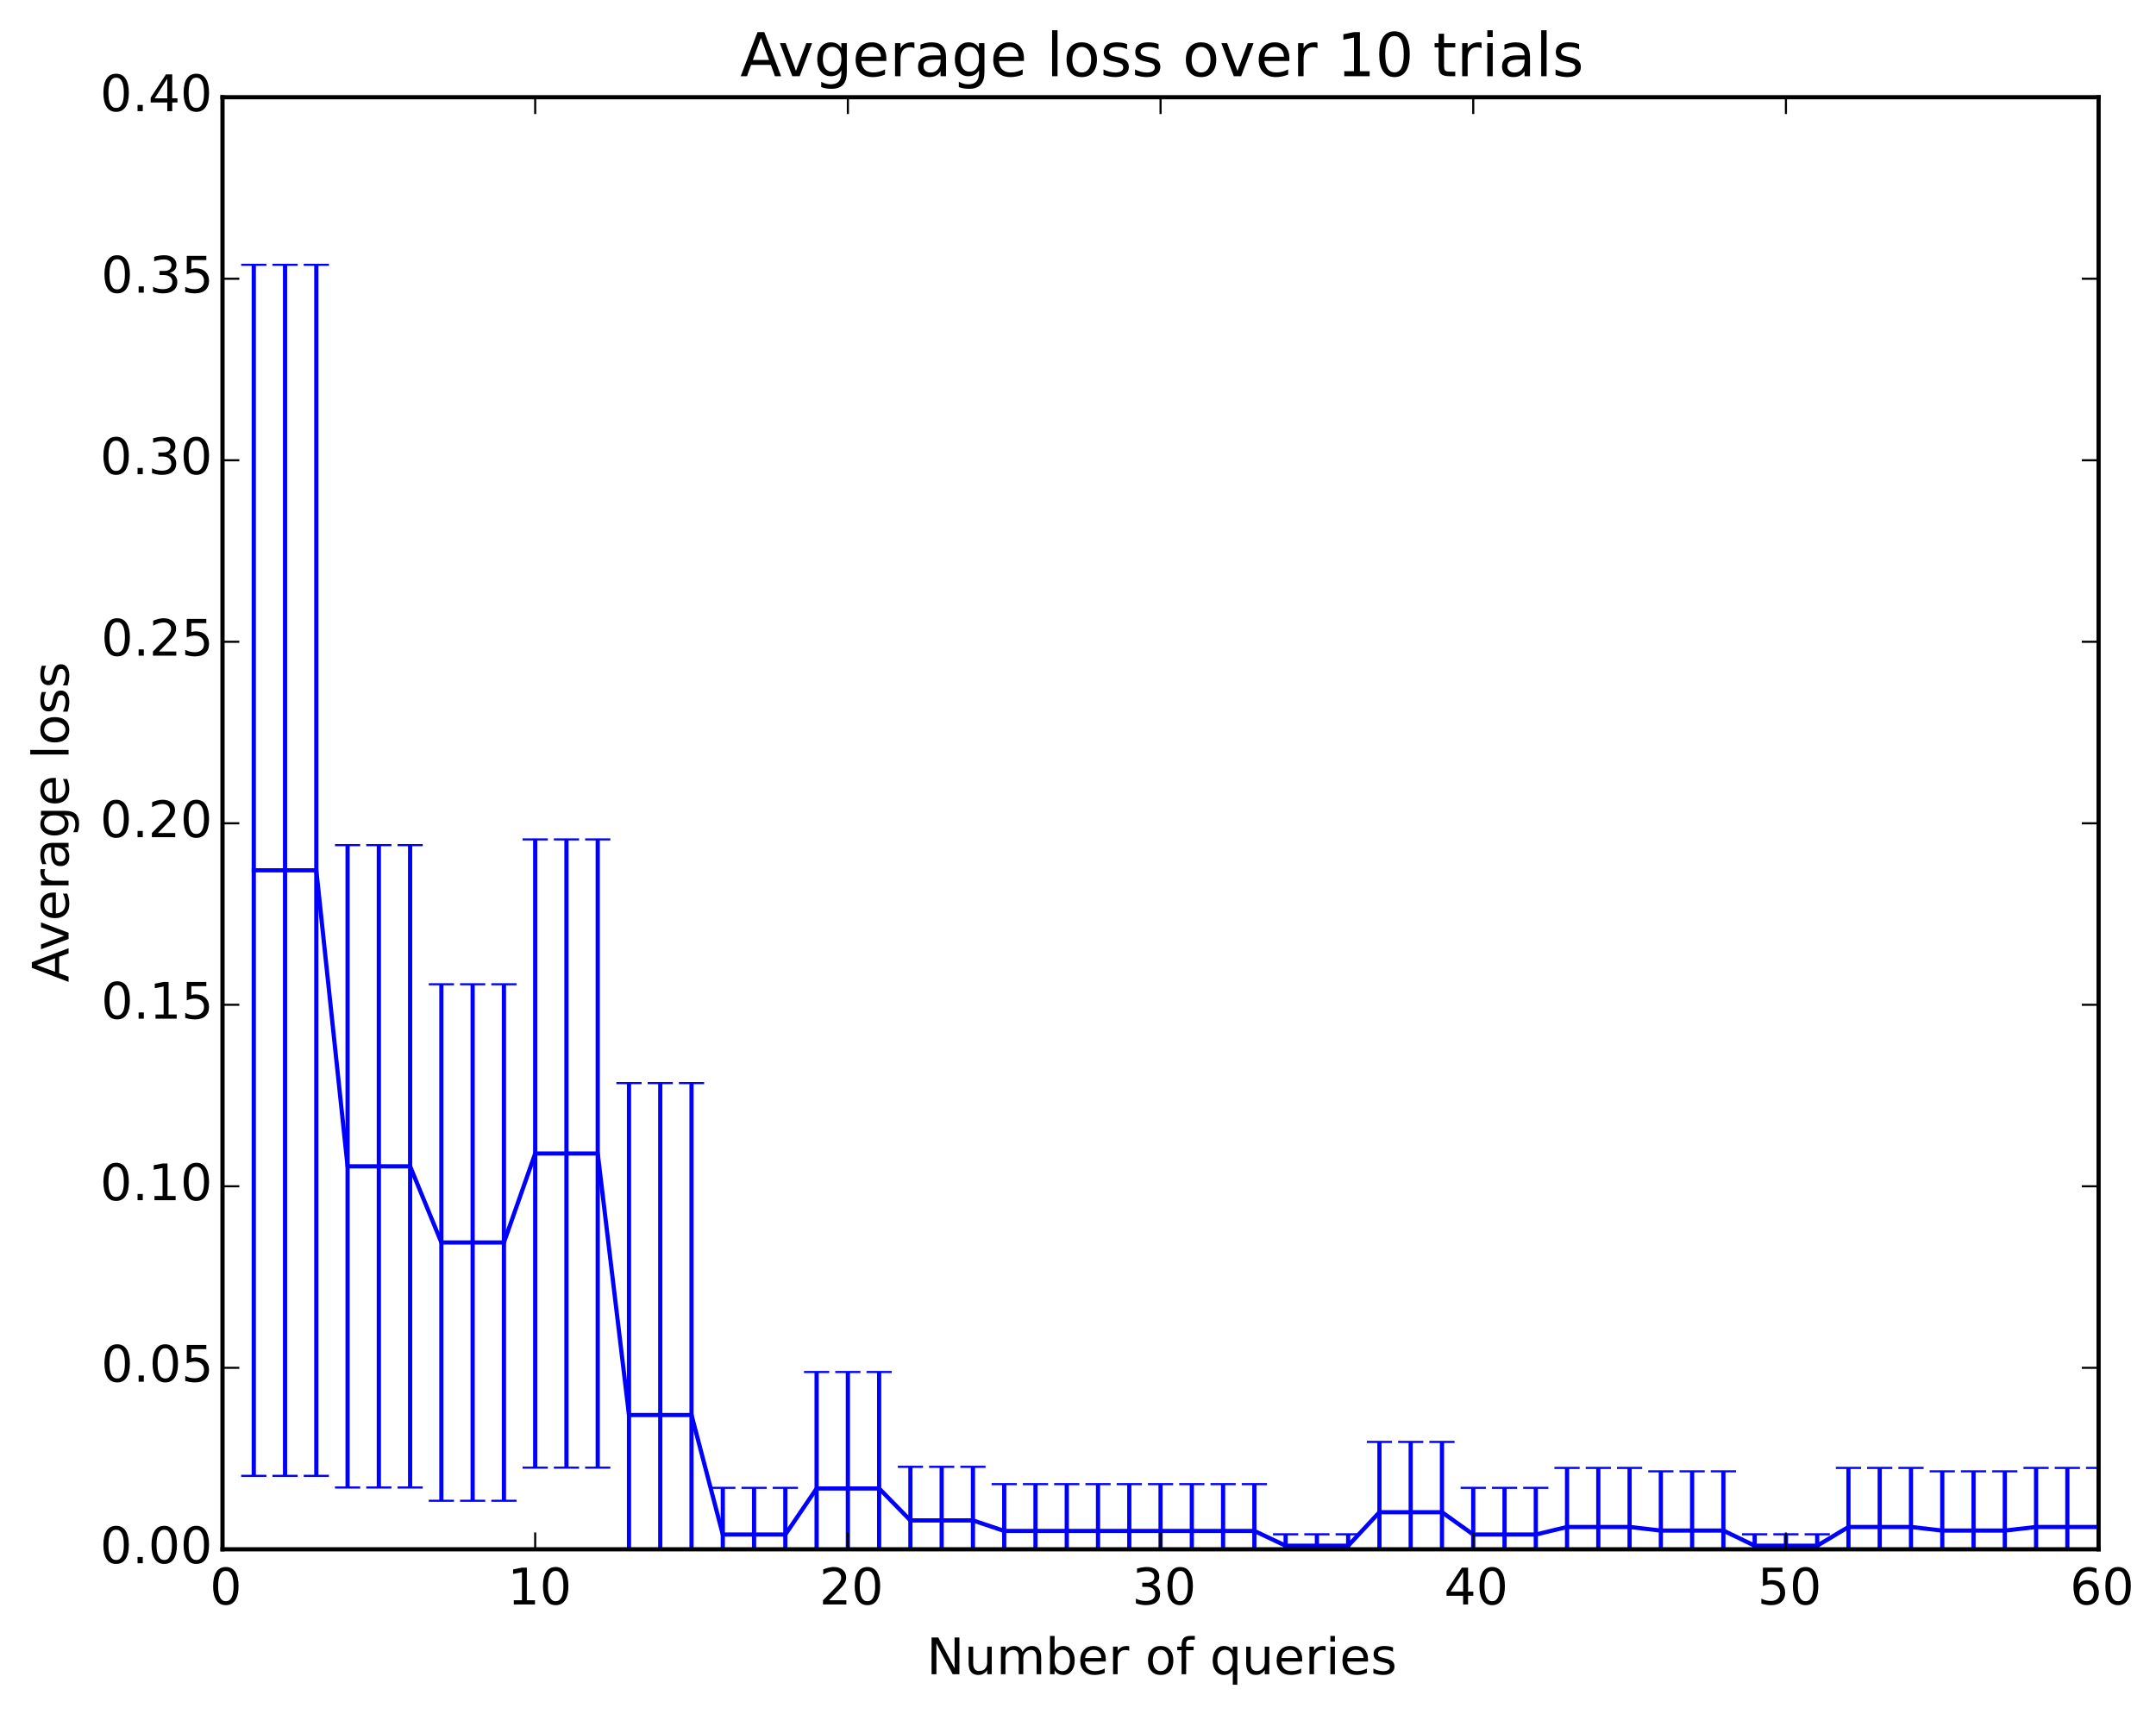 <?xml version="1.0" encoding="utf-8" standalone="no"?>
<!DOCTYPE svg PUBLIC "-//W3C//DTD SVG 1.1//EN"
  "http://www.w3.org/Graphics/SVG/1.1/DTD/svg11.dtd">
<!-- Created with matplotlib (http://matplotlib.org/) -->
<svg height="408pt" version="1.1" viewBox="0 0 513 408" width="513pt" xmlns="http://www.w3.org/2000/svg" xmlns:xlink="http://www.w3.org/1999/xlink">
 <defs>
  <style type="text/css">
*{stroke-linecap:butt;stroke-linejoin:round;}
  </style>
 </defs>
 <g id="figure_1">
  <g id="patch_1">
   <path d="
M0 408.169
L513.362 408.169
L513.362 0
L0 0
z
" style="fill:#ffffff;"/>
  </g>
  <g id="axes_1">
   <g id="patch_2">
    <path d="
M52.944 368.742
L499.344 368.742
L499.344 23.142
L52.944 23.142
z
" style="fill:#ffffff;"/>
   </g>
   <g id="LineCollection_1">
    <defs>
     <path d="
M60.384 -56.918
L60.384 -345.148" id="C0_0_d49f42b485"/>
     <path d="
M67.824 -56.918
L67.824 -345.148" id="C0_1_233c10166f"/>
     <path d="
M75.264 -56.918
L75.264 -345.148" id="C0_2_190f198b5d"/>
     <path d="
M82.704 -54.137
L82.704 -207.027" id="C0_3_65784f6cd0"/>
     <path d="
M90.144 -54.137
L90.144 -207.027" id="C0_4_c899a271f4"/>
     <path d="
M97.584 -54.137
L97.584 -207.027" id="C0_5_f114882aa6"/>
     <path d="
M105.024 -50.986
L105.024 -173.913" id="C0_6_c2054267a1"/>
     <path d="
M112.464 -50.986
L112.464 -173.913" id="C0_7_3a29f4fe44"/>
     <path d="
M119.904 -50.986
L119.904 -173.913" id="C0_8_ea5c7404d1"/>
     <path d="
M127.344 -58.866
L127.344 -208.389" id="C0_9_0f3c286934"/>
     <path d="
M134.784 -58.866
L134.784 -208.389" id="C0_a_9600a9b6f7"/>
     <path d="
M142.224 -58.866
L142.224 -208.389" id="C0_b_486268bcda"/>
     <path d="
M149.664 7.613
L149.664 -150.391" id="C0_c_6794a71760"/>
     <path d="
M157.104 7.613
L157.104 -150.391" id="C0_d_ed1799dcc6"/>
     <path d="
M164.544 7.613
L164.544 -150.391" id="C0_e_f77f77327b"/>
     <path d="
M171.984 -31.826
L171.984 -54.06" id="C0_f_b3449a053c"/>
     <path d="
M179.424 -31.826
L179.424 -54.06" id="C0_10_4ef0b32851"/>
     <path d="
M186.864 -31.826
L186.864 -54.06" id="C0_11_719ae7cf90"/>
     <path d="
M194.304 -26.179
L194.304 -81.629" id="C0_12_dd9220327b"/>
     <path d="
M201.744 -26.179
L201.744 -81.629" id="C0_13_08bba23e84"/>
     <path d="
M209.184 -26.179
L209.184 -81.629" id="C0_14_252244e5a5"/>
     <path d="
M216.624 -33.553
L216.624 -59.06" id="C0_15_0b45c11e40"/>
     <path d="
M224.064 -33.553
L224.064 -59.06" id="C0_16_d8d893b8ef"/>
     <path d="
M231.504 -33.553
L231.504 -59.06" id="C0_17_b64007d695"/>
     <path d="
M238.944 -32.654
L238.944 -54.948" id="C0_18_44ead9b972"/>
     <path d="
M246.384 -32.654
L246.384 -54.948" id="C0_19_7c1033dd46"/>
     <path d="
M253.824 -32.654
L253.824 -54.948" id="C0_1a_812fa79ad3"/>
     <path d="
M261.264 -32.654
L261.264 -54.948" id="C0_1b_48b88b5fa5"/>
     <path d="
M268.704 -32.654
L268.704 -54.948" id="C0_1c_0f7d6eb1ac"/>
     <path d="
M276.144 -32.654
L276.144 -54.948" id="C0_1d_abcfaff82f"/>
     <path d="
M283.584 -32.654
L283.584 -54.948" id="C0_1e_066e5e1bef"/>
     <path d="
M291.024 -32.654
L291.024 -54.948" id="C0_1f_7d1ac85fed"/>
     <path d="
M298.464 -32.654
L298.464 -54.948" id="C0_20_0de82be6f1"/>
     <path d="
M305.904 -37.572
L305.904 -43" id="C0_21_da4ae237aa"/>
     <path d="
M313.344 -37.572
L313.344 -43" id="C0_22_659ef55f81"/>
     <path d="
M320.784 -37.572
L320.784 -43" id="C0_23_278140a23a"/>
     <path d="
M328.224 -31.535
L328.224 -64.985" id="C0_24_0af969d7db"/>
     <path d="
M335.664 -31.535
L335.664 -64.985" id="C0_25_30d8cc2494"/>
     <path d="
M343.104 -31.535
L343.104 -64.985" id="C0_26_d7384b2e8d"/>
     <path d="
M350.544 -31.826
L350.544 -54.06" id="C0_27_19f9e8d48c"/>
     <path d="
M357.984 -31.826
L357.984 -54.06" id="C0_28_98b6c20deb"/>
     <path d="
M365.424 -31.826
L365.424 -54.06" id="C0_29_d9359b9d17"/>
     <path d="
M372.864 -30.685
L372.864 -58.804" id="C0_2a_3f121f19c0"/>
     <path d="
M380.304 -30.685
L380.304 -58.804" id="C0_2b_2ac4f0f1a0"/>
     <path d="
M387.744 -30.685
L387.744 -58.804" id="C0_2c_299d42911f"/>
     <path d="
M395.184 -29.786
L395.184 -57.986" id="C0_2d_0643b56eb7"/>
     <path d="
M402.624 -29.786
L402.624 -57.986" id="C0_2e_8d7517c1e6"/>
     <path d="
M410.064 -29.786
L410.064 -57.986" id="C0_2f_24786a90b1"/>
     <path d="
M417.504 -37.572
L417.504 -43" id="C0_30_fdc223ed65"/>
     <path d="
M424.944 -37.572
L424.944 -43" id="C0_31_8b918cbfa4"/>
     <path d="
M432.384 -37.572
L432.384 -43" id="C0_32_6ee9075929"/>
     <path d="
M439.824 -30.685
L439.824 -58.804" id="C0_33_0d40f5fda6"/>
     <path d="
M447.264 -30.685
L447.264 -58.804" id="C0_34_13f2bab2e1"/>
     <path d="
M454.704 -30.685
L454.704 -58.804" id="C0_35_19f8aa2d4c"/>
     <path d="
M462.144 -29.786
L462.144 -57.986" id="C0_36_50158f1899"/>
     <path d="
M469.584 -29.786
L469.584 -57.986" id="C0_37_9d0d7b7742"/>
     <path d="
M477.024 -29.786
L477.024 -57.986" id="C0_38_10d2e66635"/>
     <path d="
M484.464 -30.685
L484.464 -58.804" id="C0_39_88052d648a"/>
     <path d="
M491.904 -30.685
L491.904 -58.804" id="C0_3a_33f24fd5a3"/>
     <path d="
M499.344 -30.685
L499.344 -58.804" id="C0_3b_3ac9478392"/>
    </defs>
    <g clip-path="url(#p7731cffff5)">
     <use style="fill:none;stroke:#0000ff;" x="0.0" xlink:href="#C0_0_d49f42b485" y="408.169"/>
    </g>
    <g clip-path="url(#p7731cffff5)">
     <use style="fill:none;stroke:#0000ff;" x="0.0" xlink:href="#C0_1_233c10166f" y="408.169"/>
    </g>
    <g clip-path="url(#p7731cffff5)">
     <use style="fill:none;stroke:#0000ff;" x="0.0" xlink:href="#C0_2_190f198b5d" y="408.169"/>
    </g>
    <g clip-path="url(#p7731cffff5)">
     <use style="fill:none;stroke:#0000ff;" x="0.0" xlink:href="#C0_3_65784f6cd0" y="408.169"/>
    </g>
    <g clip-path="url(#p7731cffff5)">
     <use style="fill:none;stroke:#0000ff;" x="0.0" xlink:href="#C0_4_c899a271f4" y="408.169"/>
    </g>
    <g clip-path="url(#p7731cffff5)">
     <use style="fill:none;stroke:#0000ff;" x="0.0" xlink:href="#C0_5_f114882aa6" y="408.169"/>
    </g>
    <g clip-path="url(#p7731cffff5)">
     <use style="fill:none;stroke:#0000ff;" x="0.0" xlink:href="#C0_6_c2054267a1" y="408.169"/>
    </g>
    <g clip-path="url(#p7731cffff5)">
     <use style="fill:none;stroke:#0000ff;" x="0.0" xlink:href="#C0_7_3a29f4fe44" y="408.169"/>
    </g>
    <g clip-path="url(#p7731cffff5)">
     <use style="fill:none;stroke:#0000ff;" x="0.0" xlink:href="#C0_8_ea5c7404d1" y="408.169"/>
    </g>
    <g clip-path="url(#p7731cffff5)">
     <use style="fill:none;stroke:#0000ff;" x="0.0" xlink:href="#C0_9_0f3c286934" y="408.169"/>
    </g>
    <g clip-path="url(#p7731cffff5)">
     <use style="fill:none;stroke:#0000ff;" x="0.0" xlink:href="#C0_a_9600a9b6f7" y="408.169"/>
    </g>
    <g clip-path="url(#p7731cffff5)">
     <use style="fill:none;stroke:#0000ff;" x="0.0" xlink:href="#C0_b_486268bcda" y="408.169"/>
    </g>
    <g clip-path="url(#p7731cffff5)">
     <use style="fill:none;stroke:#0000ff;" x="0.0" xlink:href="#C0_c_6794a71760" y="408.169"/>
    </g>
    <g clip-path="url(#p7731cffff5)">
     <use style="fill:none;stroke:#0000ff;" x="0.0" xlink:href="#C0_d_ed1799dcc6" y="408.169"/>
    </g>
    <g clip-path="url(#p7731cffff5)">
     <use style="fill:none;stroke:#0000ff;" x="0.0" xlink:href="#C0_e_f77f77327b" y="408.169"/>
    </g>
    <g clip-path="url(#p7731cffff5)">
     <use style="fill:none;stroke:#0000ff;" x="0.0" xlink:href="#C0_f_b3449a053c" y="408.169"/>
    </g>
    <g clip-path="url(#p7731cffff5)">
     <use style="fill:none;stroke:#0000ff;" x="0.0" xlink:href="#C0_10_4ef0b32851" y="408.169"/>
    </g>
    <g clip-path="url(#p7731cffff5)">
     <use style="fill:none;stroke:#0000ff;" x="0.0" xlink:href="#C0_11_719ae7cf90" y="408.169"/>
    </g>
    <g clip-path="url(#p7731cffff5)">
     <use style="fill:none;stroke:#0000ff;" x="0.0" xlink:href="#C0_12_dd9220327b" y="408.169"/>
    </g>
    <g clip-path="url(#p7731cffff5)">
     <use style="fill:none;stroke:#0000ff;" x="0.0" xlink:href="#C0_13_08bba23e84" y="408.169"/>
    </g>
    <g clip-path="url(#p7731cffff5)">
     <use style="fill:none;stroke:#0000ff;" x="0.0" xlink:href="#C0_14_252244e5a5" y="408.169"/>
    </g>
    <g clip-path="url(#p7731cffff5)">
     <use style="fill:none;stroke:#0000ff;" x="0.0" xlink:href="#C0_15_0b45c11e40" y="408.169"/>
    </g>
    <g clip-path="url(#p7731cffff5)">
     <use style="fill:none;stroke:#0000ff;" x="0.0" xlink:href="#C0_16_d8d893b8ef" y="408.169"/>
    </g>
    <g clip-path="url(#p7731cffff5)">
     <use style="fill:none;stroke:#0000ff;" x="0.0" xlink:href="#C0_17_b64007d695" y="408.169"/>
    </g>
    <g clip-path="url(#p7731cffff5)">
     <use style="fill:none;stroke:#0000ff;" x="0.0" xlink:href="#C0_18_44ead9b972" y="408.169"/>
    </g>
    <g clip-path="url(#p7731cffff5)">
     <use style="fill:none;stroke:#0000ff;" x="0.0" xlink:href="#C0_19_7c1033dd46" y="408.169"/>
    </g>
    <g clip-path="url(#p7731cffff5)">
     <use style="fill:none;stroke:#0000ff;" x="0.0" xlink:href="#C0_1a_812fa79ad3" y="408.169"/>
    </g>
    <g clip-path="url(#p7731cffff5)">
     <use style="fill:none;stroke:#0000ff;" x="0.0" xlink:href="#C0_1b_48b88b5fa5" y="408.169"/>
    </g>
    <g clip-path="url(#p7731cffff5)">
     <use style="fill:none;stroke:#0000ff;" x="0.0" xlink:href="#C0_1c_0f7d6eb1ac" y="408.169"/>
    </g>
    <g clip-path="url(#p7731cffff5)">
     <use style="fill:none;stroke:#0000ff;" x="0.0" xlink:href="#C0_1d_abcfaff82f" y="408.169"/>
    </g>
    <g clip-path="url(#p7731cffff5)">
     <use style="fill:none;stroke:#0000ff;" x="0.0" xlink:href="#C0_1e_066e5e1bef" y="408.169"/>
    </g>
    <g clip-path="url(#p7731cffff5)">
     <use style="fill:none;stroke:#0000ff;" x="0.0" xlink:href="#C0_1f_7d1ac85fed" y="408.169"/>
    </g>
    <g clip-path="url(#p7731cffff5)">
     <use style="fill:none;stroke:#0000ff;" x="0.0" xlink:href="#C0_20_0de82be6f1" y="408.169"/>
    </g>
    <g clip-path="url(#p7731cffff5)">
     <use style="fill:none;stroke:#0000ff;" x="0.0" xlink:href="#C0_21_da4ae237aa" y="408.169"/>
    </g>
    <g clip-path="url(#p7731cffff5)">
     <use style="fill:none;stroke:#0000ff;" x="0.0" xlink:href="#C0_22_659ef55f81" y="408.169"/>
    </g>
    <g clip-path="url(#p7731cffff5)">
     <use style="fill:none;stroke:#0000ff;" x="0.0" xlink:href="#C0_23_278140a23a" y="408.169"/>
    </g>
    <g clip-path="url(#p7731cffff5)">
     <use style="fill:none;stroke:#0000ff;" x="0.0" xlink:href="#C0_24_0af969d7db" y="408.169"/>
    </g>
    <g clip-path="url(#p7731cffff5)">
     <use style="fill:none;stroke:#0000ff;" x="0.0" xlink:href="#C0_25_30d8cc2494" y="408.169"/>
    </g>
    <g clip-path="url(#p7731cffff5)">
     <use style="fill:none;stroke:#0000ff;" x="0.0" xlink:href="#C0_26_d7384b2e8d" y="408.169"/>
    </g>
    <g clip-path="url(#p7731cffff5)">
     <use style="fill:none;stroke:#0000ff;" x="0.0" xlink:href="#C0_27_19f9e8d48c" y="408.169"/>
    </g>
    <g clip-path="url(#p7731cffff5)">
     <use style="fill:none;stroke:#0000ff;" x="0.0" xlink:href="#C0_28_98b6c20deb" y="408.169"/>
    </g>
    <g clip-path="url(#p7731cffff5)">
     <use style="fill:none;stroke:#0000ff;" x="0.0" xlink:href="#C0_29_d9359b9d17" y="408.169"/>
    </g>
    <g clip-path="url(#p7731cffff5)">
     <use style="fill:none;stroke:#0000ff;" x="0.0" xlink:href="#C0_2a_3f121f19c0" y="408.169"/>
    </g>
    <g clip-path="url(#p7731cffff5)">
     <use style="fill:none;stroke:#0000ff;" x="0.0" xlink:href="#C0_2b_2ac4f0f1a0" y="408.169"/>
    </g>
    <g clip-path="url(#p7731cffff5)">
     <use style="fill:none;stroke:#0000ff;" x="0.0" xlink:href="#C0_2c_299d42911f" y="408.169"/>
    </g>
    <g clip-path="url(#p7731cffff5)">
     <use style="fill:none;stroke:#0000ff;" x="0.0" xlink:href="#C0_2d_0643b56eb7" y="408.169"/>
    </g>
    <g clip-path="url(#p7731cffff5)">
     <use style="fill:none;stroke:#0000ff;" x="0.0" xlink:href="#C0_2e_8d7517c1e6" y="408.169"/>
    </g>
    <g clip-path="url(#p7731cffff5)">
     <use style="fill:none;stroke:#0000ff;" x="0.0" xlink:href="#C0_2f_24786a90b1" y="408.169"/>
    </g>
    <g clip-path="url(#p7731cffff5)">
     <use style="fill:none;stroke:#0000ff;" x="0.0" xlink:href="#C0_30_fdc223ed65" y="408.169"/>
    </g>
    <g clip-path="url(#p7731cffff5)">
     <use style="fill:none;stroke:#0000ff;" x="0.0" xlink:href="#C0_31_8b918cbfa4" y="408.169"/>
    </g>
    <g clip-path="url(#p7731cffff5)">
     <use style="fill:none;stroke:#0000ff;" x="0.0" xlink:href="#C0_32_6ee9075929" y="408.169"/>
    </g>
    <g clip-path="url(#p7731cffff5)">
     <use style="fill:none;stroke:#0000ff;" x="0.0" xlink:href="#C0_33_0d40f5fda6" y="408.169"/>
    </g>
    <g clip-path="url(#p7731cffff5)">
     <use style="fill:none;stroke:#0000ff;" x="0.0" xlink:href="#C0_34_13f2bab2e1" y="408.169"/>
    </g>
    <g clip-path="url(#p7731cffff5)">
     <use style="fill:none;stroke:#0000ff;" x="0.0" xlink:href="#C0_35_19f8aa2d4c" y="408.169"/>
    </g>
    <g clip-path="url(#p7731cffff5)">
     <use style="fill:none;stroke:#0000ff;" x="0.0" xlink:href="#C0_36_50158f1899" y="408.169"/>
    </g>
    <g clip-path="url(#p7731cffff5)">
     <use style="fill:none;stroke:#0000ff;" x="0.0" xlink:href="#C0_37_9d0d7b7742" y="408.169"/>
    </g>
    <g clip-path="url(#p7731cffff5)">
     <use style="fill:none;stroke:#0000ff;" x="0.0" xlink:href="#C0_38_10d2e66635" y="408.169"/>
    </g>
    <g clip-path="url(#p7731cffff5)">
     <use style="fill:none;stroke:#0000ff;" x="0.0" xlink:href="#C0_39_88052d648a" y="408.169"/>
    </g>
    <g clip-path="url(#p7731cffff5)">
     <use style="fill:none;stroke:#0000ff;" x="0.0" xlink:href="#C0_3a_33f24fd5a3" y="408.169"/>
    </g>
    <g clip-path="url(#p7731cffff5)">
     <use style="fill:none;stroke:#0000ff;" x="0.0" xlink:href="#C0_3b_3ac9478392" y="408.169"/>
    </g>
   </g>
   <g id="line2d_1">
    <defs>
     <path d="
M3 1.83697e-16
L-3 -1.83697e-16" id="mdde457ef1d" style="stroke:#0000ff;stroke-width:0.5;"/>
    </defs>
    <g clip-path="url(#p7731cffff5)">
     <use style="fill:#0000ff;stroke:#0000ff;stroke-width:0.5;" x="60.384" xlink:href="#mdde457ef1d" y="351.252"/>
     <use style="fill:#0000ff;stroke:#0000ff;stroke-width:0.5;" x="67.824" xlink:href="#mdde457ef1d" y="351.252"/>
     <use style="fill:#0000ff;stroke:#0000ff;stroke-width:0.5;" x="75.264" xlink:href="#mdde457ef1d" y="351.252"/>
     <use style="fill:#0000ff;stroke:#0000ff;stroke-width:0.5;" x="82.704" xlink:href="#mdde457ef1d" y="354.032"/>
     <use style="fill:#0000ff;stroke:#0000ff;stroke-width:0.5;" x="90.144" xlink:href="#mdde457ef1d" y="354.032"/>
     <use style="fill:#0000ff;stroke:#0000ff;stroke-width:0.5;" x="97.584" xlink:href="#mdde457ef1d" y="354.032"/>
     <use style="fill:#0000ff;stroke:#0000ff;stroke-width:0.5;" x="105.024" xlink:href="#mdde457ef1d" y="357.184"/>
     <use style="fill:#0000ff;stroke:#0000ff;stroke-width:0.5;" x="112.464" xlink:href="#mdde457ef1d" y="357.184"/>
     <use style="fill:#0000ff;stroke:#0000ff;stroke-width:0.5;" x="119.904" xlink:href="#mdde457ef1d" y="357.184"/>
     <use style="fill:#0000ff;stroke:#0000ff;stroke-width:0.5;" x="127.344" xlink:href="#mdde457ef1d" y="349.304"/>
     <use style="fill:#0000ff;stroke:#0000ff;stroke-width:0.5;" x="134.784" xlink:href="#mdde457ef1d" y="349.304"/>
     <use style="fill:#0000ff;stroke:#0000ff;stroke-width:0.5;" x="142.224" xlink:href="#mdde457ef1d" y="349.304"/>
     <use style="fill:#0000ff;stroke:#0000ff;stroke-width:0.5;" x="149.664" xlink:href="#mdde457ef1d" y="415.782"/>
     <use style="fill:#0000ff;stroke:#0000ff;stroke-width:0.5;" x="157.104" xlink:href="#mdde457ef1d" y="415.782"/>
     <use style="fill:#0000ff;stroke:#0000ff;stroke-width:0.5;" x="164.544" xlink:href="#mdde457ef1d" y="415.782"/>
     <use style="fill:#0000ff;stroke:#0000ff;stroke-width:0.5;" x="171.984" xlink:href="#mdde457ef1d" y="376.343"/>
     <use style="fill:#0000ff;stroke:#0000ff;stroke-width:0.5;" x="179.424" xlink:href="#mdde457ef1d" y="376.343"/>
     <use style="fill:#0000ff;stroke:#0000ff;stroke-width:0.5;" x="186.864" xlink:href="#mdde457ef1d" y="376.343"/>
     <use style="fill:#0000ff;stroke:#0000ff;stroke-width:0.5;" x="194.304" xlink:href="#mdde457ef1d" y="381.99"/>
     <use style="fill:#0000ff;stroke:#0000ff;stroke-width:0.5;" x="201.744" xlink:href="#mdde457ef1d" y="381.99"/>
     <use style="fill:#0000ff;stroke:#0000ff;stroke-width:0.5;" x="209.184" xlink:href="#mdde457ef1d" y="381.99"/>
     <use style="fill:#0000ff;stroke:#0000ff;stroke-width:0.5;" x="216.624" xlink:href="#mdde457ef1d" y="374.617"/>
     <use style="fill:#0000ff;stroke:#0000ff;stroke-width:0.5;" x="224.064" xlink:href="#mdde457ef1d" y="374.617"/>
     <use style="fill:#0000ff;stroke:#0000ff;stroke-width:0.5;" x="231.504" xlink:href="#mdde457ef1d" y="374.617"/>
     <use style="fill:#0000ff;stroke:#0000ff;stroke-width:0.5;" x="238.944" xlink:href="#mdde457ef1d" y="375.515"/>
     <use style="fill:#0000ff;stroke:#0000ff;stroke-width:0.5;" x="246.384" xlink:href="#mdde457ef1d" y="375.515"/>
     <use style="fill:#0000ff;stroke:#0000ff;stroke-width:0.5;" x="253.824" xlink:href="#mdde457ef1d" y="375.515"/>
     <use style="fill:#0000ff;stroke:#0000ff;stroke-width:0.5;" x="261.264" xlink:href="#mdde457ef1d" y="375.515"/>
     <use style="fill:#0000ff;stroke:#0000ff;stroke-width:0.5;" x="268.704" xlink:href="#mdde457ef1d" y="375.515"/>
     <use style="fill:#0000ff;stroke:#0000ff;stroke-width:0.5;" x="276.144" xlink:href="#mdde457ef1d" y="375.515"/>
     <use style="fill:#0000ff;stroke:#0000ff;stroke-width:0.5;" x="283.584" xlink:href="#mdde457ef1d" y="375.515"/>
     <use style="fill:#0000ff;stroke:#0000ff;stroke-width:0.5;" x="291.024" xlink:href="#mdde457ef1d" y="375.515"/>
     <use style="fill:#0000ff;stroke:#0000ff;stroke-width:0.5;" x="298.464" xlink:href="#mdde457ef1d" y="375.515"/>
     <use style="fill:#0000ff;stroke:#0000ff;stroke-width:0.5;" x="305.904" xlink:href="#mdde457ef1d" y="370.597"/>
     <use style="fill:#0000ff;stroke:#0000ff;stroke-width:0.5;" x="313.344" xlink:href="#mdde457ef1d" y="370.597"/>
     <use style="fill:#0000ff;stroke:#0000ff;stroke-width:0.5;" x="320.784" xlink:href="#mdde457ef1d" y="370.597"/>
     <use style="fill:#0000ff;stroke:#0000ff;stroke-width:0.5;" x="328.224" xlink:href="#mdde457ef1d" y="376.634"/>
     <use style="fill:#0000ff;stroke:#0000ff;stroke-width:0.5;" x="335.664" xlink:href="#mdde457ef1d" y="376.634"/>
     <use style="fill:#0000ff;stroke:#0000ff;stroke-width:0.5;" x="343.104" xlink:href="#mdde457ef1d" y="376.634"/>
     <use style="fill:#0000ff;stroke:#0000ff;stroke-width:0.5;" x="350.544" xlink:href="#mdde457ef1d" y="376.343"/>
     <use style="fill:#0000ff;stroke:#0000ff;stroke-width:0.5;" x="357.984" xlink:href="#mdde457ef1d" y="376.343"/>
     <use style="fill:#0000ff;stroke:#0000ff;stroke-width:0.5;" x="365.424" xlink:href="#mdde457ef1d" y="376.343"/>
     <use style="fill:#0000ff;stroke:#0000ff;stroke-width:0.5;" x="372.864" xlink:href="#mdde457ef1d" y="377.484"/>
     <use style="fill:#0000ff;stroke:#0000ff;stroke-width:0.5;" x="380.304" xlink:href="#mdde457ef1d" y="377.484"/>
     <use style="fill:#0000ff;stroke:#0000ff;stroke-width:0.5;" x="387.744" xlink:href="#mdde457ef1d" y="377.484"/>
     <use style="fill:#0000ff;stroke:#0000ff;stroke-width:0.5;" x="395.184" xlink:href="#mdde457ef1d" y="378.383"/>
     <use style="fill:#0000ff;stroke:#0000ff;stroke-width:0.5;" x="402.624" xlink:href="#mdde457ef1d" y="378.383"/>
     <use style="fill:#0000ff;stroke:#0000ff;stroke-width:0.5;" x="410.064" xlink:href="#mdde457ef1d" y="378.383"/>
     <use style="fill:#0000ff;stroke:#0000ff;stroke-width:0.5;" x="417.504" xlink:href="#mdde457ef1d" y="370.597"/>
     <use style="fill:#0000ff;stroke:#0000ff;stroke-width:0.5;" x="424.944" xlink:href="#mdde457ef1d" y="370.597"/>
     <use style="fill:#0000ff;stroke:#0000ff;stroke-width:0.5;" x="432.384" xlink:href="#mdde457ef1d" y="370.597"/>
     <use style="fill:#0000ff;stroke:#0000ff;stroke-width:0.5;" x="439.824" xlink:href="#mdde457ef1d" y="377.484"/>
     <use style="fill:#0000ff;stroke:#0000ff;stroke-width:0.5;" x="447.264" xlink:href="#mdde457ef1d" y="377.484"/>
     <use style="fill:#0000ff;stroke:#0000ff;stroke-width:0.5;" x="454.704" xlink:href="#mdde457ef1d" y="377.484"/>
     <use style="fill:#0000ff;stroke:#0000ff;stroke-width:0.5;" x="462.144" xlink:href="#mdde457ef1d" y="378.383"/>
     <use style="fill:#0000ff;stroke:#0000ff;stroke-width:0.5;" x="469.584" xlink:href="#mdde457ef1d" y="378.383"/>
     <use style="fill:#0000ff;stroke:#0000ff;stroke-width:0.5;" x="477.024" xlink:href="#mdde457ef1d" y="378.383"/>
     <use style="fill:#0000ff;stroke:#0000ff;stroke-width:0.5;" x="484.464" xlink:href="#mdde457ef1d" y="377.484"/>
     <use style="fill:#0000ff;stroke:#0000ff;stroke-width:0.5;" x="491.904" xlink:href="#mdde457ef1d" y="377.484"/>
     <use style="fill:#0000ff;stroke:#0000ff;stroke-width:0.5;" x="499.344" xlink:href="#mdde457ef1d" y="377.484"/>
    </g>
   </g>
   <g id="line2d_2">
    <g clip-path="url(#p7731cffff5)">
     <use style="fill:#0000ff;stroke:#0000ff;stroke-width:0.5;" x="60.384" xlink:href="#mdde457ef1d" y="63.021"/>
     <use style="fill:#0000ff;stroke:#0000ff;stroke-width:0.5;" x="67.824" xlink:href="#mdde457ef1d" y="63.021"/>
     <use style="fill:#0000ff;stroke:#0000ff;stroke-width:0.5;" x="75.264" xlink:href="#mdde457ef1d" y="63.021"/>
     <use style="fill:#0000ff;stroke:#0000ff;stroke-width:0.5;" x="82.704" xlink:href="#mdde457ef1d" y="201.142"/>
     <use style="fill:#0000ff;stroke:#0000ff;stroke-width:0.5;" x="90.144" xlink:href="#mdde457ef1d" y="201.142"/>
     <use style="fill:#0000ff;stroke:#0000ff;stroke-width:0.5;" x="97.584" xlink:href="#mdde457ef1d" y="201.142"/>
     <use style="fill:#0000ff;stroke:#0000ff;stroke-width:0.5;" x="105.024" xlink:href="#mdde457ef1d" y="234.256"/>
     <use style="fill:#0000ff;stroke:#0000ff;stroke-width:0.5;" x="112.464" xlink:href="#mdde457ef1d" y="234.256"/>
     <use style="fill:#0000ff;stroke:#0000ff;stroke-width:0.5;" x="119.904" xlink:href="#mdde457ef1d" y="234.256"/>
     <use style="fill:#0000ff;stroke:#0000ff;stroke-width:0.5;" x="127.344" xlink:href="#mdde457ef1d" y="199.78"/>
     <use style="fill:#0000ff;stroke:#0000ff;stroke-width:0.5;" x="134.784" xlink:href="#mdde457ef1d" y="199.78"/>
     <use style="fill:#0000ff;stroke:#0000ff;stroke-width:0.5;" x="142.224" xlink:href="#mdde457ef1d" y="199.78"/>
     <use style="fill:#0000ff;stroke:#0000ff;stroke-width:0.5;" x="149.664" xlink:href="#mdde457ef1d" y="257.778"/>
     <use style="fill:#0000ff;stroke:#0000ff;stroke-width:0.5;" x="157.104" xlink:href="#mdde457ef1d" y="257.778"/>
     <use style="fill:#0000ff;stroke:#0000ff;stroke-width:0.5;" x="164.544" xlink:href="#mdde457ef1d" y="257.778"/>
     <use style="fill:#0000ff;stroke:#0000ff;stroke-width:0.5;" x="171.984" xlink:href="#mdde457ef1d" y="354.109"/>
     <use style="fill:#0000ff;stroke:#0000ff;stroke-width:0.5;" x="179.424" xlink:href="#mdde457ef1d" y="354.109"/>
     <use style="fill:#0000ff;stroke:#0000ff;stroke-width:0.5;" x="186.864" xlink:href="#mdde457ef1d" y="354.109"/>
     <use style="fill:#0000ff;stroke:#0000ff;stroke-width:0.5;" x="194.304" xlink:href="#mdde457ef1d" y="326.54"/>
     <use style="fill:#0000ff;stroke:#0000ff;stroke-width:0.5;" x="201.744" xlink:href="#mdde457ef1d" y="326.54"/>
     <use style="fill:#0000ff;stroke:#0000ff;stroke-width:0.5;" x="209.184" xlink:href="#mdde457ef1d" y="326.54"/>
     <use style="fill:#0000ff;stroke:#0000ff;stroke-width:0.5;" x="216.624" xlink:href="#mdde457ef1d" y="349.109"/>
     <use style="fill:#0000ff;stroke:#0000ff;stroke-width:0.5;" x="224.064" xlink:href="#mdde457ef1d" y="349.109"/>
     <use style="fill:#0000ff;stroke:#0000ff;stroke-width:0.5;" x="231.504" xlink:href="#mdde457ef1d" y="349.109"/>
     <use style="fill:#0000ff;stroke:#0000ff;stroke-width:0.5;" x="238.944" xlink:href="#mdde457ef1d" y="353.221"/>
     <use style="fill:#0000ff;stroke:#0000ff;stroke-width:0.5;" x="246.384" xlink:href="#mdde457ef1d" y="353.221"/>
     <use style="fill:#0000ff;stroke:#0000ff;stroke-width:0.5;" x="253.824" xlink:href="#mdde457ef1d" y="353.221"/>
     <use style="fill:#0000ff;stroke:#0000ff;stroke-width:0.5;" x="261.264" xlink:href="#mdde457ef1d" y="353.221"/>
     <use style="fill:#0000ff;stroke:#0000ff;stroke-width:0.5;" x="268.704" xlink:href="#mdde457ef1d" y="353.221"/>
     <use style="fill:#0000ff;stroke:#0000ff;stroke-width:0.5;" x="276.144" xlink:href="#mdde457ef1d" y="353.221"/>
     <use style="fill:#0000ff;stroke:#0000ff;stroke-width:0.5;" x="283.584" xlink:href="#mdde457ef1d" y="353.221"/>
     <use style="fill:#0000ff;stroke:#0000ff;stroke-width:0.5;" x="291.024" xlink:href="#mdde457ef1d" y="353.221"/>
     <use style="fill:#0000ff;stroke:#0000ff;stroke-width:0.5;" x="298.464" xlink:href="#mdde457ef1d" y="353.221"/>
     <use style="fill:#0000ff;stroke:#0000ff;stroke-width:0.5;" x="305.904" xlink:href="#mdde457ef1d" y="365.17"/>
     <use style="fill:#0000ff;stroke:#0000ff;stroke-width:0.5;" x="313.344" xlink:href="#mdde457ef1d" y="365.17"/>
     <use style="fill:#0000ff;stroke:#0000ff;stroke-width:0.5;" x="320.784" xlink:href="#mdde457ef1d" y="365.17"/>
     <use style="fill:#0000ff;stroke:#0000ff;stroke-width:0.5;" x="328.224" xlink:href="#mdde457ef1d" y="343.184"/>
     <use style="fill:#0000ff;stroke:#0000ff;stroke-width:0.5;" x="335.664" xlink:href="#mdde457ef1d" y="343.184"/>
     <use style="fill:#0000ff;stroke:#0000ff;stroke-width:0.5;" x="343.104" xlink:href="#mdde457ef1d" y="343.184"/>
     <use style="fill:#0000ff;stroke:#0000ff;stroke-width:0.5;" x="350.544" xlink:href="#mdde457ef1d" y="354.109"/>
     <use style="fill:#0000ff;stroke:#0000ff;stroke-width:0.5;" x="357.984" xlink:href="#mdde457ef1d" y="354.109"/>
     <use style="fill:#0000ff;stroke:#0000ff;stroke-width:0.5;" x="365.424" xlink:href="#mdde457ef1d" y="354.109"/>
     <use style="fill:#0000ff;stroke:#0000ff;stroke-width:0.5;" x="372.864" xlink:href="#mdde457ef1d" y="349.365"/>
     <use style="fill:#0000ff;stroke:#0000ff;stroke-width:0.5;" x="380.304" xlink:href="#mdde457ef1d" y="349.365"/>
     <use style="fill:#0000ff;stroke:#0000ff;stroke-width:0.5;" x="387.744" xlink:href="#mdde457ef1d" y="349.365"/>
     <use style="fill:#0000ff;stroke:#0000ff;stroke-width:0.5;" x="395.184" xlink:href="#mdde457ef1d" y="350.183"/>
     <use style="fill:#0000ff;stroke:#0000ff;stroke-width:0.5;" x="402.624" xlink:href="#mdde457ef1d" y="350.183"/>
     <use style="fill:#0000ff;stroke:#0000ff;stroke-width:0.5;" x="410.064" xlink:href="#mdde457ef1d" y="350.183"/>
     <use style="fill:#0000ff;stroke:#0000ff;stroke-width:0.5;" x="417.504" xlink:href="#mdde457ef1d" y="365.17"/>
     <use style="fill:#0000ff;stroke:#0000ff;stroke-width:0.5;" x="424.944" xlink:href="#mdde457ef1d" y="365.17"/>
     <use style="fill:#0000ff;stroke:#0000ff;stroke-width:0.5;" x="432.384" xlink:href="#mdde457ef1d" y="365.17"/>
     <use style="fill:#0000ff;stroke:#0000ff;stroke-width:0.5;" x="439.824" xlink:href="#mdde457ef1d" y="349.365"/>
     <use style="fill:#0000ff;stroke:#0000ff;stroke-width:0.5;" x="447.264" xlink:href="#mdde457ef1d" y="349.365"/>
     <use style="fill:#0000ff;stroke:#0000ff;stroke-width:0.5;" x="454.704" xlink:href="#mdde457ef1d" y="349.365"/>
     <use style="fill:#0000ff;stroke:#0000ff;stroke-width:0.5;" x="462.144" xlink:href="#mdde457ef1d" y="350.183"/>
     <use style="fill:#0000ff;stroke:#0000ff;stroke-width:0.5;" x="469.584" xlink:href="#mdde457ef1d" y="350.183"/>
     <use style="fill:#0000ff;stroke:#0000ff;stroke-width:0.5;" x="477.024" xlink:href="#mdde457ef1d" y="350.183"/>
     <use style="fill:#0000ff;stroke:#0000ff;stroke-width:0.5;" x="484.464" xlink:href="#mdde457ef1d" y="349.365"/>
     <use style="fill:#0000ff;stroke:#0000ff;stroke-width:0.5;" x="491.904" xlink:href="#mdde457ef1d" y="349.365"/>
     <use style="fill:#0000ff;stroke:#0000ff;stroke-width:0.5;" x="499.344" xlink:href="#mdde457ef1d" y="349.365"/>
    </g>
   </g>
   <g id="line2d_3">
    <path clip-path="url(#p7731cffff5)" d="
M60.384 207.136
L67.824 207.136
L75.264 207.136
L82.704 277.587
L90.144 277.587
L97.584 277.587
L105.024 295.72
L112.464 295.72
L119.904 295.72
L127.344 274.542
L134.784 274.542
L142.224 274.542
L149.664 336.78
L157.104 336.78
L164.544 336.78
L171.984 365.226
L179.424 365.226
L186.864 365.226
L194.304 354.265
L201.744 354.265
L209.184 354.265
L216.624 361.863
L224.064 361.863
L231.504 361.863
L238.944 364.368
L246.384 364.368
L253.824 364.368
L261.264 364.368
L268.704 364.368
L276.144 364.368
L283.584 364.368
L291.024 364.368
L298.464 364.368
L305.904 367.884
L313.344 367.884
L320.784 367.884
L328.224 359.909
L335.664 359.909
L343.104 359.909
L350.544 365.226
L357.984 365.226
L365.424 365.226
L372.864 363.425
L380.304 363.425
L387.744 363.425
L395.184 364.283
L402.624 364.283
L410.064 364.283
L417.504 367.884
L424.944 367.884
L432.384 367.884
L439.824 363.425
L447.264 363.425
L454.704 363.425
L462.144 364.283
L469.584 364.283
L477.024 364.283
L484.464 363.425
L491.904 363.425
L499.344 363.425" style="fill:none;stroke:#0000ff;stroke-linecap:square;"/>
   </g>
   <g id="patch_3">
    <path d="
M52.944 23.142
L499.344 23.142" style="fill:none;stroke:#000000;stroke-linecap:square;stroke-linejoin:miter;"/>
   </g>
   <g id="patch_4">
    <path d="
M499.344 368.742
L499.344 23.142" style="fill:none;stroke:#000000;stroke-linecap:square;stroke-linejoin:miter;"/>
   </g>
   <g id="patch_5">
    <path d="
M52.944 368.742
L499.344 368.742" style="fill:none;stroke:#000000;stroke-linecap:square;stroke-linejoin:miter;"/>
   </g>
   <g id="patch_6">
    <path d="
M52.944 368.742
L52.944 23.142" style="fill:none;stroke:#000000;stroke-linecap:square;stroke-linejoin:miter;"/>
   </g>
   <g id="matplotlib.axis_1">
    <g id="xtick_1">
     <g id="line2d_4">
      <defs>
       <path d="
M0 0
L0 -4" id="m93b0483c22" style="stroke:#000000;stroke-width:0.5;"/>
      </defs>
      <g>
       <use style="stroke:#000000;stroke-width:0.5;" x="52.944" xlink:href="#m93b0483c22" y="368.742"/>
      </g>
     </g>
     <g id="line2d_5">
      <defs>
       <path d="
M0 0
L0 4" id="m741efc42ff" style="stroke:#000000;stroke-width:0.5;"/>
      </defs>
      <g>
       <use style="stroke:#000000;stroke-width:0.5;" x="52.944" xlink:href="#m741efc42ff" y="23.142"/>
      </g>
     </g>
     <g id="text_1">
      <!-- 0 -->
      <defs>
       <path d="
M31.781 66.406
Q24.172 66.406 20.328 58.906
Q16.5 51.422 16.5 36.375
Q16.5 21.391 20.328 13.891
Q24.172 6.391 31.781 6.391
Q39.453 6.391 43.281 13.891
Q47.125 21.391 47.125 36.375
Q47.125 51.422 43.281 58.906
Q39.453 66.406 31.781 66.406
M31.781 74.219
Q44.047 74.219 50.516 64.516
Q56.984 54.828 56.984 36.375
Q56.984 17.969 50.516 8.266
Q44.047 -1.422 31.781 -1.422
Q19.531 -1.422 13.062 8.266
Q6.594 17.969 6.594 36.375
Q6.594 54.828 13.062 64.516
Q19.531 74.219 31.781 74.219" id="DejaVuSans-30"/>
      </defs>
      <g transform="translate(49.921 381.86)scale(0.12 -0.12)">
       <use xlink:href="#DejaVuSans-30"/>
      </g>
     </g>
    </g>
    <g id="xtick_2">
     <g id="line2d_6">
      <g>
       <use style="stroke:#000000;stroke-width:0.5;" x="127.344" xlink:href="#m93b0483c22" y="368.742"/>
      </g>
     </g>
     <g id="line2d_7">
      <g>
       <use style="stroke:#000000;stroke-width:0.5;" x="127.344" xlink:href="#m741efc42ff" y="23.142"/>
      </g>
     </g>
     <g id="text_2">
      <!-- 10 -->
      <defs>
       <path d="
M12.406 8.297
L28.516 8.297
L28.516 63.922
L10.984 60.406
L10.984 69.391
L28.422 72.906
L38.281 72.906
L38.281 8.297
L54.391 8.297
L54.391 0
L12.406 0
z
" id="DejaVuSans-31"/>
      </defs>
      <g transform="translate(120.767 381.86)scale(0.12 -0.12)">
       <use xlink:href="#DejaVuSans-31"/>
       <use x="63.623" xlink:href="#DejaVuSans-30"/>
      </g>
     </g>
    </g>
    <g id="xtick_3">
     <g id="line2d_8">
      <g>
       <use style="stroke:#000000;stroke-width:0.5;" x="201.744" xlink:href="#m93b0483c22" y="368.742"/>
      </g>
     </g>
     <g id="line2d_9">
      <g>
       <use style="stroke:#000000;stroke-width:0.5;" x="201.744" xlink:href="#m741efc42ff" y="23.142"/>
      </g>
     </g>
     <g id="text_3">
      <!-- 20 -->
      <defs>
       <path d="
M19.188 8.297
L53.609 8.297
L53.609 0
L7.328 0
L7.328 8.297
Q12.938 14.109 22.625 23.891
Q32.328 33.688 34.812 36.531
Q39.547 41.844 41.422 45.531
Q43.312 49.219 43.312 52.781
Q43.312 58.594 39.234 62.25
Q35.156 65.922 28.609 65.922
Q23.969 65.922 18.812 64.312
Q13.672 62.703 7.812 59.422
L7.812 69.391
Q13.766 71.781 18.938 73
Q24.125 74.219 28.422 74.219
Q39.75 74.219 46.484 68.547
Q53.219 62.891 53.219 53.422
Q53.219 48.922 51.531 44.891
Q49.859 40.875 45.406 35.406
Q44.188 33.984 37.641 27.219
Q31.109 20.453 19.188 8.297" id="DejaVuSans-32"/>
      </defs>
      <g transform="translate(194.947 381.86)scale(0.12 -0.12)">
       <use xlink:href="#DejaVuSans-32"/>
       <use x="63.623" xlink:href="#DejaVuSans-30"/>
      </g>
     </g>
    </g>
    <g id="xtick_4">
     <g id="line2d_10">
      <g>
       <use style="stroke:#000000;stroke-width:0.5;" x="276.144" xlink:href="#m93b0483c22" y="368.742"/>
      </g>
     </g>
     <g id="line2d_11">
      <g>
       <use style="stroke:#000000;stroke-width:0.5;" x="276.144" xlink:href="#m741efc42ff" y="23.142"/>
      </g>
     </g>
     <g id="text_4">
      <!-- 30 -->
      <defs>
       <path d="
M40.578 39.312
Q47.656 37.797 51.625 33
Q55.609 28.219 55.609 21.188
Q55.609 10.406 48.188 4.484
Q40.766 -1.422 27.094 -1.422
Q22.516 -1.422 17.656 -0.516
Q12.797 0.391 7.625 2.203
L7.625 11.719
Q11.719 9.328 16.594 8.109
Q21.484 6.891 26.812 6.891
Q36.078 6.891 40.938 10.547
Q45.797 14.203 45.797 21.188
Q45.797 27.641 41.281 31.266
Q36.766 34.906 28.719 34.906
L20.219 34.906
L20.219 43.016
L29.109 43.016
Q36.375 43.016 40.234 45.922
Q44.094 48.828 44.094 54.297
Q44.094 59.906 40.109 62.906
Q36.141 65.922 28.719 65.922
Q24.656 65.922 20.016 65.031
Q15.375 64.156 9.812 62.312
L9.812 71.094
Q15.438 72.656 20.344 73.438
Q25.25 74.219 29.594 74.219
Q40.828 74.219 47.359 69.109
Q53.906 64.016 53.906 55.328
Q53.906 49.266 50.438 45.094
Q46.969 40.922 40.578 39.312" id="DejaVuSans-33"/>
      </defs>
      <g transform="translate(269.365 381.86)scale(0.12 -0.12)">
       <use xlink:href="#DejaVuSans-33"/>
       <use x="63.623" xlink:href="#DejaVuSans-30"/>
      </g>
     </g>
    </g>
    <g id="xtick_5">
     <g id="line2d_12">
      <g>
       <use style="stroke:#000000;stroke-width:0.5;" x="350.544" xlink:href="#m93b0483c22" y="368.742"/>
      </g>
     </g>
     <g id="line2d_13">
      <g>
       <use style="stroke:#000000;stroke-width:0.5;" x="350.544" xlink:href="#m741efc42ff" y="23.142"/>
      </g>
     </g>
     <g id="text_5">
      <!-- 40 -->
      <defs>
       <path d="
M37.797 64.312
L12.891 25.391
L37.797 25.391
z

M35.203 72.906
L47.609 72.906
L47.609 25.391
L58.016 25.391
L58.016 17.188
L47.609 17.188
L47.609 0
L37.797 0
L37.797 17.188
L4.891 17.188
L4.891 26.703
z
" id="DejaVuSans-34"/>
      </defs>
      <g transform="translate(343.601 381.86)scale(0.12 -0.12)">
       <use xlink:href="#DejaVuSans-34"/>
       <use x="63.623" xlink:href="#DejaVuSans-30"/>
      </g>
     </g>
    </g>
    <g id="xtick_6">
     <g id="line2d_14">
      <g>
       <use style="stroke:#000000;stroke-width:0.5;" x="424.944" xlink:href="#m93b0483c22" y="368.742"/>
      </g>
     </g>
     <g id="line2d_15">
      <g>
       <use style="stroke:#000000;stroke-width:0.5;" x="424.944" xlink:href="#m741efc42ff" y="23.142"/>
      </g>
     </g>
     <g id="text_6">
      <!-- 50 -->
      <defs>
       <path d="
M10.797 72.906
L49.516 72.906
L49.516 64.594
L19.828 64.594
L19.828 46.734
Q21.969 47.469 24.109 47.828
Q26.266 48.188 28.422 48.188
Q40.625 48.188 47.75 41.5
Q54.891 34.812 54.891 23.391
Q54.891 11.625 47.562 5.094
Q40.234 -1.422 26.906 -1.422
Q22.312 -1.422 17.547 -0.641
Q12.797 0.141 7.719 1.703
L7.719 11.625
Q12.109 9.234 16.797 8.062
Q21.484 6.891 26.703 6.891
Q35.156 6.891 40.078 11.328
Q45.016 15.766 45.016 23.391
Q45.016 31 40.078 35.438
Q35.156 39.891 26.703 39.891
Q22.75 39.891 18.812 39.016
Q14.891 38.141 10.797 36.281
z
" id="DejaVuSans-35"/>
      </defs>
      <g transform="translate(418.171 381.86)scale(0.12 -0.12)">
       <use xlink:href="#DejaVuSans-35"/>
       <use x="63.623" xlink:href="#DejaVuSans-30"/>
      </g>
     </g>
    </g>
    <g id="xtick_7">
     <g id="line2d_16">
      <g>
       <use style="stroke:#000000;stroke-width:0.5;" x="499.344" xlink:href="#m93b0483c22" y="368.742"/>
      </g>
     </g>
     <g id="line2d_17">
      <g>
       <use style="stroke:#000000;stroke-width:0.5;" x="499.344" xlink:href="#m741efc42ff" y="23.142"/>
      </g>
     </g>
     <g id="text_7">
      <!-- 60 -->
      <defs>
       <path d="
M33.016 40.375
Q26.375 40.375 22.484 35.828
Q18.609 31.297 18.609 23.391
Q18.609 15.531 22.484 10.953
Q26.375 6.391 33.016 6.391
Q39.656 6.391 43.531 10.953
Q47.406 15.531 47.406 23.391
Q47.406 31.297 43.531 35.828
Q39.656 40.375 33.016 40.375
M52.594 71.297
L52.594 62.312
Q48.875 64.062 45.094 64.984
Q41.312 65.922 37.594 65.922
Q27.828 65.922 22.672 59.328
Q17.531 52.734 16.797 39.406
Q19.672 43.656 24.016 45.922
Q28.375 48.188 33.594 48.188
Q44.578 48.188 50.953 41.516
Q57.328 34.859 57.328 23.391
Q57.328 12.156 50.688 5.359
Q44.047 -1.422 33.016 -1.422
Q20.359 -1.422 13.672 8.266
Q6.984 17.969 6.984 36.375
Q6.984 53.656 15.188 63.938
Q23.391 74.219 37.203 74.219
Q40.922 74.219 44.703 73.484
Q48.484 72.75 52.594 71.297" id="DejaVuSans-36"/>
      </defs>
      <g transform="translate(492.527 381.86)scale(0.12 -0.12)">
       <use xlink:href="#DejaVuSans-36"/>
       <use x="63.623" xlink:href="#DejaVuSans-30"/>
      </g>
     </g>
    </g>
    <g id="text_8">
     <!-- Number of queries -->
     <defs>
      <path d="
M9.812 72.906
L23.094 72.906
L55.422 11.922
L55.422 72.906
L64.984 72.906
L64.984 0
L51.703 0
L19.391 60.984
L19.391 0
L9.812 0
z
" id="DejaVuSans-4e"/>
      <path d="
M30.609 48.391
Q23.391 48.391 19.188 42.75
Q14.984 37.109 14.984 27.297
Q14.984 17.484 19.156 11.844
Q23.344 6.203 30.609 6.203
Q37.797 6.203 41.984 11.859
Q46.188 17.531 46.188 27.297
Q46.188 37.016 41.984 42.703
Q37.797 48.391 30.609 48.391
M30.609 56
Q42.328 56 49.016 48.375
Q55.719 40.766 55.719 27.297
Q55.719 13.875 49.016 6.219
Q42.328 -1.422 30.609 -1.422
Q18.844 -1.422 12.172 6.219
Q5.516 13.875 5.516 27.297
Q5.516 40.766 12.172 48.375
Q18.844 56 30.609 56" id="DejaVuSans-6f"/>
      <path d="
M14.797 27.297
Q14.797 17.391 18.875 11.75
Q22.953 6.109 30.078 6.109
Q37.203 6.109 41.297 11.75
Q45.406 17.391 45.406 27.297
Q45.406 37.203 41.297 42.844
Q37.203 48.484 30.078 48.484
Q22.953 48.484 18.875 42.844
Q14.797 37.203 14.797 27.297
M45.406 8.203
Q42.578 3.328 38.25 0.953
Q33.938 -1.422 27.875 -1.422
Q17.969 -1.422 11.734 6.484
Q5.516 14.406 5.516 27.297
Q5.516 40.188 11.734 48.094
Q17.969 56 27.875 56
Q33.938 56 38.25 53.625
Q42.578 51.266 45.406 46.391
L45.406 54.688
L54.391 54.688
L54.391 -20.797
L45.406 -20.797
z
" id="DejaVuSans-71"/>
      <path d="
M52 44.188
Q55.375 50.25 60.062 53.125
Q64.75 56 71.094 56
Q79.641 56 84.281 50.016
Q88.922 44.047 88.922 33.016
L88.922 0
L79.891 0
L79.891 32.719
Q79.891 40.578 77.094 44.375
Q74.312 48.188 68.609 48.188
Q61.625 48.188 57.562 43.547
Q53.516 38.922 53.516 30.906
L53.516 0
L44.484 0
L44.484 32.719
Q44.484 40.625 41.703 44.406
Q38.922 48.188 33.109 48.188
Q26.219 48.188 22.156 43.531
Q18.109 38.875 18.109 30.906
L18.109 0
L9.078 0
L9.078 54.688
L18.109 54.688
L18.109 46.188
Q21.188 51.219 25.484 53.609
Q29.781 56 35.688 56
Q41.656 56 45.828 52.969
Q50 49.953 52 44.188" id="DejaVuSans-6d"/>
      <path d="
M37.109 75.984
L37.109 68.5
L28.516 68.5
Q23.688 68.5 21.797 66.547
Q19.922 64.594 19.922 59.516
L19.922 54.688
L34.719 54.688
L34.719 47.703
L19.922 47.703
L19.922 0
L10.891 0
L10.891 47.703
L2.297 47.703
L2.297 54.688
L10.891 54.688
L10.891 58.5
Q10.891 67.625 15.141 71.797
Q19.391 75.984 28.609 75.984
z
" id="DejaVuSans-66"/>
      <path id="DejaVuSans-20"/>
      <path d="
M9.422 54.688
L18.406 54.688
L18.406 0
L9.422 0
z

M9.422 75.984
L18.406 75.984
L18.406 64.594
L9.422 64.594
z
" id="DejaVuSans-69"/>
      <path d="
M8.5 21.578
L8.5 54.688
L17.484 54.688
L17.484 21.922
Q17.484 14.156 20.5 10.266
Q23.531 6.391 29.594 6.391
Q36.859 6.391 41.078 11.031
Q45.312 15.672 45.312 23.688
L45.312 54.688
L54.297 54.688
L54.297 0
L45.312 0
L45.312 8.406
Q42.047 3.422 37.719 1
Q33.406 -1.422 27.688 -1.422
Q18.266 -1.422 13.375 4.438
Q8.5 10.297 8.5 21.578
M31.109 56
z
" id="DejaVuSans-75"/>
      <path d="
M56.203 29.594
L56.203 25.203
L14.891 25.203
Q15.484 15.922 20.484 11.062
Q25.484 6.203 34.422 6.203
Q39.594 6.203 44.453 7.469
Q49.312 8.734 54.109 11.281
L54.109 2.781
Q49.266 0.734 44.188 -0.344
Q39.109 -1.422 33.891 -1.422
Q20.797 -1.422 13.156 6.188
Q5.516 13.812 5.516 26.812
Q5.516 40.234 12.766 48.109
Q20.016 56 32.328 56
Q43.359 56 49.781 48.891
Q56.203 41.797 56.203 29.594
M47.219 32.234
Q47.125 39.594 43.094 43.984
Q39.062 48.391 32.422 48.391
Q24.906 48.391 20.391 44.141
Q15.875 39.891 15.188 32.172
z
" id="DejaVuSans-65"/>
      <path d="
M48.688 27.297
Q48.688 37.203 44.609 42.844
Q40.531 48.484 33.406 48.484
Q26.266 48.484 22.188 42.844
Q18.109 37.203 18.109 27.297
Q18.109 17.391 22.188 11.75
Q26.266 6.109 33.406 6.109
Q40.531 6.109 44.609 11.75
Q48.688 17.391 48.688 27.297
M18.109 46.391
Q20.953 51.266 25.266 53.625
Q29.594 56 35.594 56
Q45.562 56 51.781 48.094
Q58.016 40.188 58.016 27.297
Q58.016 14.406 51.781 6.484
Q45.562 -1.422 35.594 -1.422
Q29.594 -1.422 25.266 0.953
Q20.953 3.328 18.109 8.203
L18.109 0
L9.078 0
L9.078 75.984
L18.109 75.984
z
" id="DejaVuSans-62"/>
      <path d="
M44.281 53.078
L44.281 44.578
Q40.484 46.531 36.375 47.5
Q32.281 48.484 27.875 48.484
Q21.188 48.484 17.844 46.438
Q14.5 44.391 14.5 40.281
Q14.5 37.156 16.891 35.375
Q19.281 33.594 26.516 31.984
L29.594 31.297
Q39.156 29.25 43.188 25.516
Q47.219 21.781 47.219 15.094
Q47.219 7.469 41.188 3.016
Q35.156 -1.422 24.609 -1.422
Q20.219 -1.422 15.453 -0.562
Q10.688 0.297 5.422 2
L5.422 11.281
Q10.406 8.688 15.234 7.391
Q20.062 6.109 24.812 6.109
Q31.156 6.109 34.562 8.281
Q37.984 10.453 37.984 14.406
Q37.984 18.062 35.516 20.016
Q33.062 21.969 24.703 23.781
L21.578 24.516
Q13.234 26.266 9.516 29.906
Q5.812 33.547 5.812 39.891
Q5.812 47.609 11.281 51.797
Q16.75 56 26.812 56
Q31.781 56 36.172 55.266
Q40.578 54.547 44.281 53.078" id="DejaVuSans-73"/>
      <path d="
M41.109 46.297
Q39.594 47.172 37.812 47.578
Q36.031 48 33.891 48
Q26.266 48 22.188 43.047
Q18.109 38.094 18.109 28.812
L18.109 0
L9.078 0
L9.078 54.688
L18.109 54.688
L18.109 46.188
Q20.953 51.172 25.484 53.578
Q30.031 56 36.531 56
Q37.453 56 38.578 55.875
Q39.703 55.766 41.062 55.516
z
" id="DejaVuSans-72"/>
     </defs>
     <g transform="translate(220.482 398.474)scale(0.12 -0.12)">
      <use xlink:href="#DejaVuSans-4e"/>
      <use x="74.805" xlink:href="#DejaVuSans-75"/>
      <use x="138.184" xlink:href="#DejaVuSans-6d"/>
      <use x="235.596" xlink:href="#DejaVuSans-62"/>
      <use x="299.072" xlink:href="#DejaVuSans-65"/>
      <use x="360.596" xlink:href="#DejaVuSans-72"/>
      <use x="401.709" xlink:href="#DejaVuSans-20"/>
      <use x="433.496" xlink:href="#DejaVuSans-6f"/>
      <use x="494.678" xlink:href="#DejaVuSans-66"/>
      <use x="529.883" xlink:href="#DejaVuSans-20"/>
      <use x="561.67" xlink:href="#DejaVuSans-71"/>
      <use x="625.146" xlink:href="#DejaVuSans-75"/>
      <use x="688.525" xlink:href="#DejaVuSans-65"/>
      <use x="750.049" xlink:href="#DejaVuSans-72"/>
      <use x="791.162" xlink:href="#DejaVuSans-69"/>
      <use x="818.945" xlink:href="#DejaVuSans-65"/>
      <use x="880.469" xlink:href="#DejaVuSans-73"/>
     </g>
    </g>
   </g>
   <g id="matplotlib.axis_2">
    <g id="ytick_1">
     <g id="line2d_18">
      <defs>
       <path d="
M0 0
L4 0" id="m728421d6d4" style="stroke:#000000;stroke-width:0.5;"/>
      </defs>
      <g>
       <use style="stroke:#000000;stroke-width:0.5;" x="52.944" xlink:href="#m728421d6d4" y="368.742"/>
      </g>
     </g>
     <g id="line2d_19">
      <defs>
       <path d="
M0 0
L-4 0" id="mcb0005524f" style="stroke:#000000;stroke-width:0.5;"/>
      </defs>
      <g>
       <use style="stroke:#000000;stroke-width:0.5;" x="499.344" xlink:href="#mcb0005524f" y="368.742"/>
      </g>
     </g>
     <g id="text_9">
      <!-- 0.00 -->
      <defs>
       <path d="
M10.688 12.406
L21 12.406
L21 0
L10.688 0
z
" id="DejaVuSans-2e"/>
      </defs>
      <g transform="translate(23.814 372.053)scale(0.12 -0.12)">
       <use xlink:href="#DejaVuSans-30"/>
       <use x="63.623" xlink:href="#DejaVuSans-2e"/>
       <use x="95.41" xlink:href="#DejaVuSans-30"/>
       <use x="159.033" xlink:href="#DejaVuSans-30"/>
      </g>
     </g>
    </g>
    <g id="ytick_2">
     <g id="line2d_20">
      <g>
       <use style="stroke:#000000;stroke-width:0.5;" x="52.944" xlink:href="#m728421d6d4" y="325.542"/>
      </g>
     </g>
     <g id="line2d_21">
      <g>
       <use style="stroke:#000000;stroke-width:0.5;" x="499.344" xlink:href="#mcb0005524f" y="325.542"/>
      </g>
     </g>
     <g id="text_10">
      <!-- 0.05 -->
      <g transform="translate(24.065 328.853)scale(0.12 -0.12)">
       <use xlink:href="#DejaVuSans-30"/>
       <use x="63.623" xlink:href="#DejaVuSans-2e"/>
       <use x="95.41" xlink:href="#DejaVuSans-30"/>
       <use x="159.033" xlink:href="#DejaVuSans-35"/>
      </g>
     </g>
    </g>
    <g id="ytick_3">
     <g id="line2d_22">
      <g>
       <use style="stroke:#000000;stroke-width:0.5;" x="52.944" xlink:href="#m728421d6d4" y="282.342"/>
      </g>
     </g>
     <g id="line2d_23">
      <g>
       <use style="stroke:#000000;stroke-width:0.5;" x="499.344" xlink:href="#mcb0005524f" y="282.342"/>
      </g>
     </g>
     <g id="text_11">
      <!-- 0.10 -->
      <g transform="translate(23.814 285.653)scale(0.12 -0.12)">
       <use xlink:href="#DejaVuSans-30"/>
       <use x="63.623" xlink:href="#DejaVuSans-2e"/>
       <use x="95.41" xlink:href="#DejaVuSans-31"/>
       <use x="159.033" xlink:href="#DejaVuSans-30"/>
      </g>
     </g>
    </g>
    <g id="ytick_4">
     <g id="line2d_24">
      <g>
       <use style="stroke:#000000;stroke-width:0.5;" x="52.944" xlink:href="#m728421d6d4" y="239.142"/>
      </g>
     </g>
     <g id="line2d_25">
      <g>
       <use style="stroke:#000000;stroke-width:0.5;" x="499.344" xlink:href="#mcb0005524f" y="239.142"/>
      </g>
     </g>
     <g id="text_12">
      <!-- 0.15 -->
      <g transform="translate(24.065 242.453)scale(0.12 -0.12)">
       <use xlink:href="#DejaVuSans-30"/>
       <use x="63.623" xlink:href="#DejaVuSans-2e"/>
       <use x="95.41" xlink:href="#DejaVuSans-31"/>
       <use x="159.033" xlink:href="#DejaVuSans-35"/>
      </g>
     </g>
    </g>
    <g id="ytick_5">
     <g id="line2d_26">
      <g>
       <use style="stroke:#000000;stroke-width:0.5;" x="52.944" xlink:href="#m728421d6d4" y="195.942"/>
      </g>
     </g>
     <g id="line2d_27">
      <g>
       <use style="stroke:#000000;stroke-width:0.5;" x="499.344" xlink:href="#mcb0005524f" y="195.942"/>
      </g>
     </g>
     <g id="text_13">
      <!-- 0.20 -->
      <g transform="translate(23.814 199.253)scale(0.12 -0.12)">
       <use xlink:href="#DejaVuSans-30"/>
       <use x="63.623" xlink:href="#DejaVuSans-2e"/>
       <use x="95.41" xlink:href="#DejaVuSans-32"/>
       <use x="159.033" xlink:href="#DejaVuSans-30"/>
      </g>
     </g>
    </g>
    <g id="ytick_6">
     <g id="line2d_28">
      <g>
       <use style="stroke:#000000;stroke-width:0.5;" x="52.944" xlink:href="#m728421d6d4" y="152.742"/>
      </g>
     </g>
     <g id="line2d_29">
      <g>
       <use style="stroke:#000000;stroke-width:0.5;" x="499.344" xlink:href="#mcb0005524f" y="152.742"/>
      </g>
     </g>
     <g id="text_14">
      <!-- 0.25 -->
      <g transform="translate(24.065 156.053)scale(0.12 -0.12)">
       <use xlink:href="#DejaVuSans-30"/>
       <use x="63.623" xlink:href="#DejaVuSans-2e"/>
       <use x="95.41" xlink:href="#DejaVuSans-32"/>
       <use x="159.033" xlink:href="#DejaVuSans-35"/>
      </g>
     </g>
    </g>
    <g id="ytick_7">
     <g id="line2d_30">
      <g>
       <use style="stroke:#000000;stroke-width:0.5;" x="52.944" xlink:href="#m728421d6d4" y="109.542"/>
      </g>
     </g>
     <g id="line2d_31">
      <g>
       <use style="stroke:#000000;stroke-width:0.5;" x="499.344" xlink:href="#mcb0005524f" y="109.542"/>
      </g>
     </g>
     <g id="text_15">
      <!-- 0.30 -->
      <g transform="translate(23.814 112.853)scale(0.12 -0.12)">
       <use xlink:href="#DejaVuSans-30"/>
       <use x="63.623" xlink:href="#DejaVuSans-2e"/>
       <use x="95.41" xlink:href="#DejaVuSans-33"/>
       <use x="159.033" xlink:href="#DejaVuSans-30"/>
      </g>
     </g>
    </g>
    <g id="ytick_8">
     <g id="line2d_32">
      <g>
       <use style="stroke:#000000;stroke-width:0.5;" x="52.944" xlink:href="#m728421d6d4" y="66.342"/>
      </g>
     </g>
     <g id="line2d_33">
      <g>
       <use style="stroke:#000000;stroke-width:0.5;" x="499.344" xlink:href="#mcb0005524f" y="66.342"/>
      </g>
     </g>
     <g id="text_16">
      <!-- 0.35 -->
      <g transform="translate(24.065 69.653)scale(0.12 -0.12)">
       <use xlink:href="#DejaVuSans-30"/>
       <use x="63.623" xlink:href="#DejaVuSans-2e"/>
       <use x="95.41" xlink:href="#DejaVuSans-33"/>
       <use x="159.033" xlink:href="#DejaVuSans-35"/>
      </g>
     </g>
    </g>
    <g id="ytick_9">
     <g id="line2d_34">
      <g>
       <use style="stroke:#000000;stroke-width:0.5;" x="52.944" xlink:href="#m728421d6d4" y="23.142"/>
      </g>
     </g>
     <g id="line2d_35">
      <g>
       <use style="stroke:#000000;stroke-width:0.5;" x="499.344" xlink:href="#mcb0005524f" y="23.142"/>
      </g>
     </g>
     <g id="text_17">
      <!-- 0.40 -->
      <g transform="translate(23.814 26.453)scale(0.12 -0.12)">
       <use xlink:href="#DejaVuSans-30"/>
       <use x="63.623" xlink:href="#DejaVuSans-2e"/>
       <use x="95.41" xlink:href="#DejaVuSans-34"/>
       <use x="159.033" xlink:href="#DejaVuSans-30"/>
      </g>
     </g>
    </g>
    <g id="text_18">
     <!-- Average loss -->
     <defs>
      <path d="
M45.406 27.984
Q45.406 37.75 41.375 43.109
Q37.359 48.484 30.078 48.484
Q22.859 48.484 18.828 43.109
Q14.797 37.75 14.797 27.984
Q14.797 18.266 18.828 12.891
Q22.859 7.516 30.078 7.516
Q37.359 7.516 41.375 12.891
Q45.406 18.266 45.406 27.984
M54.391 6.781
Q54.391 -7.172 48.188 -13.984
Q42 -20.797 29.203 -20.797
Q24.469 -20.797 20.266 -20.094
Q16.062 -19.391 12.109 -17.922
L12.109 -9.188
Q16.062 -11.328 19.922 -12.344
Q23.781 -13.375 27.781 -13.375
Q36.625 -13.375 41.016 -8.766
Q45.406 -4.156 45.406 5.172
L45.406 9.625
Q42.625 4.781 38.281 2.391
Q33.938 0 27.875 0
Q17.828 0 11.672 7.656
Q5.516 15.328 5.516 27.984
Q5.516 40.672 11.672 48.328
Q17.828 56 27.875 56
Q33.938 56 38.281 53.609
Q42.625 51.219 45.406 46.391
L45.406 54.688
L54.391 54.688
z
" id="DejaVuSans-67"/>
      <path d="
M2.984 54.688
L12.5 54.688
L29.594 8.797
L46.688 54.688
L56.203 54.688
L35.688 0
L23.484 0
z
" id="DejaVuSans-76"/>
      <path d="
M9.422 75.984
L18.406 75.984
L18.406 0
L9.422 0
z
" id="DejaVuSans-6c"/>
      <path d="
M34.188 63.188
L20.797 26.906
L47.609 26.906
z

M28.609 72.906
L39.797 72.906
L67.578 0
L57.328 0
L50.688 18.703
L17.828 18.703
L11.188 0
L0.781 0
z
" id="DejaVuSans-41"/>
      <path d="
M34.281 27.484
Q23.391 27.484 19.188 25
Q14.984 22.516 14.984 16.5
Q14.984 11.719 18.141 8.906
Q21.297 6.109 26.703 6.109
Q34.188 6.109 38.703 11.406
Q43.219 16.703 43.219 25.484
L43.219 27.484
z

M52.203 31.203
L52.203 0
L43.219 0
L43.219 8.297
Q40.141 3.328 35.547 0.953
Q30.953 -1.422 24.312 -1.422
Q15.922 -1.422 10.953 3.297
Q6 8.016 6 15.922
Q6 25.141 12.172 29.828
Q18.359 34.516 30.609 34.516
L43.219 34.516
L43.219 35.406
Q43.219 41.609 39.141 45
Q35.062 48.391 27.688 48.391
Q23 48.391 18.547 47.266
Q14.109 46.141 10.016 43.891
L10.016 52.203
Q14.938 54.109 19.578 55.047
Q24.219 56 28.609 56
Q40.484 56 46.344 49.844
Q52.203 43.703 52.203 31.203" id="DejaVuSans-61"/>
     </defs>
     <g transform="translate(16.318 233.785)rotate(-90.0)scale(0.12 -0.12)">
      <use xlink:href="#DejaVuSans-41"/>
      <use x="62.533" xlink:href="#DejaVuSans-76"/>
      <use x="121.713" xlink:href="#DejaVuSans-65"/>
      <use x="183.236" xlink:href="#DejaVuSans-72"/>
      <use x="224.35" xlink:href="#DejaVuSans-61"/>
      <use x="285.629" xlink:href="#DejaVuSans-67"/>
      <use x="349.105" xlink:href="#DejaVuSans-65"/>
      <use x="410.629" xlink:href="#DejaVuSans-20"/>
      <use x="442.416" xlink:href="#DejaVuSans-6c"/>
      <use x="470.199" xlink:href="#DejaVuSans-6f"/>
      <use x="531.381" xlink:href="#DejaVuSans-73"/>
      <use x="583.48" xlink:href="#DejaVuSans-73"/>
     </g>
    </g>
   </g>
   <g id="text_19">
    <!-- Avgerage loss over 10 trials -->
    <defs>
     <path d="
M18.312 70.219
L18.312 54.688
L36.812 54.688
L36.812 47.703
L18.312 47.703
L18.312 18.016
Q18.312 11.328 20.141 9.422
Q21.969 7.516 27.594 7.516
L36.812 7.516
L36.812 0
L27.594 0
Q17.188 0 13.234 3.875
Q9.281 7.766 9.281 18.016
L9.281 47.703
L2.688 47.703
L2.688 54.688
L9.281 54.688
L9.281 70.219
z
" id="DejaVuSans-74"/>
    </defs>
    <g transform="translate(176.132 18.142)scale(0.144 -0.144)">
     <use xlink:href="#DejaVuSans-41"/>
     <use x="62.533" xlink:href="#DejaVuSans-76"/>
     <use x="121.713" xlink:href="#DejaVuSans-67"/>
     <use x="185.189" xlink:href="#DejaVuSans-65"/>
     <use x="246.713" xlink:href="#DejaVuSans-72"/>
     <use x="287.826" xlink:href="#DejaVuSans-61"/>
     <use x="349.105" xlink:href="#DejaVuSans-67"/>
     <use x="412.582" xlink:href="#DejaVuSans-65"/>
     <use x="474.105" xlink:href="#DejaVuSans-20"/>
     <use x="505.893" xlink:href="#DejaVuSans-6c"/>
     <use x="533.676" xlink:href="#DejaVuSans-6f"/>
     <use x="594.857" xlink:href="#DejaVuSans-73"/>
     <use x="646.957" xlink:href="#DejaVuSans-73"/>
     <use x="699.057" xlink:href="#DejaVuSans-20"/>
     <use x="730.844" xlink:href="#DejaVuSans-6f"/>
     <use x="792.025" xlink:href="#DejaVuSans-76"/>
     <use x="851.205" xlink:href="#DejaVuSans-65"/>
     <use x="912.729" xlink:href="#DejaVuSans-72"/>
     <use x="953.842" xlink:href="#DejaVuSans-20"/>
     <use x="985.629" xlink:href="#DejaVuSans-31"/>
     <use x="1049.252" xlink:href="#DejaVuSans-30"/>
     <use x="1112.875" xlink:href="#DejaVuSans-20"/>
     <use x="1144.662" xlink:href="#DejaVuSans-74"/>
     <use x="1183.871" xlink:href="#DejaVuSans-72"/>
     <use x="1224.984" xlink:href="#DejaVuSans-69"/>
     <use x="1252.768" xlink:href="#DejaVuSans-61"/>
     <use x="1314.047" xlink:href="#DejaVuSans-6c"/>
     <use x="1341.83" xlink:href="#DejaVuSans-73"/>
    </g>
   </g>
  </g>
 </g>
 <defs>
  <clipPath id="p7731cffff5">
   <rect height="345.6" width="446.4" x="52.944" y="23.142"/>
  </clipPath>
 </defs>
</svg>
